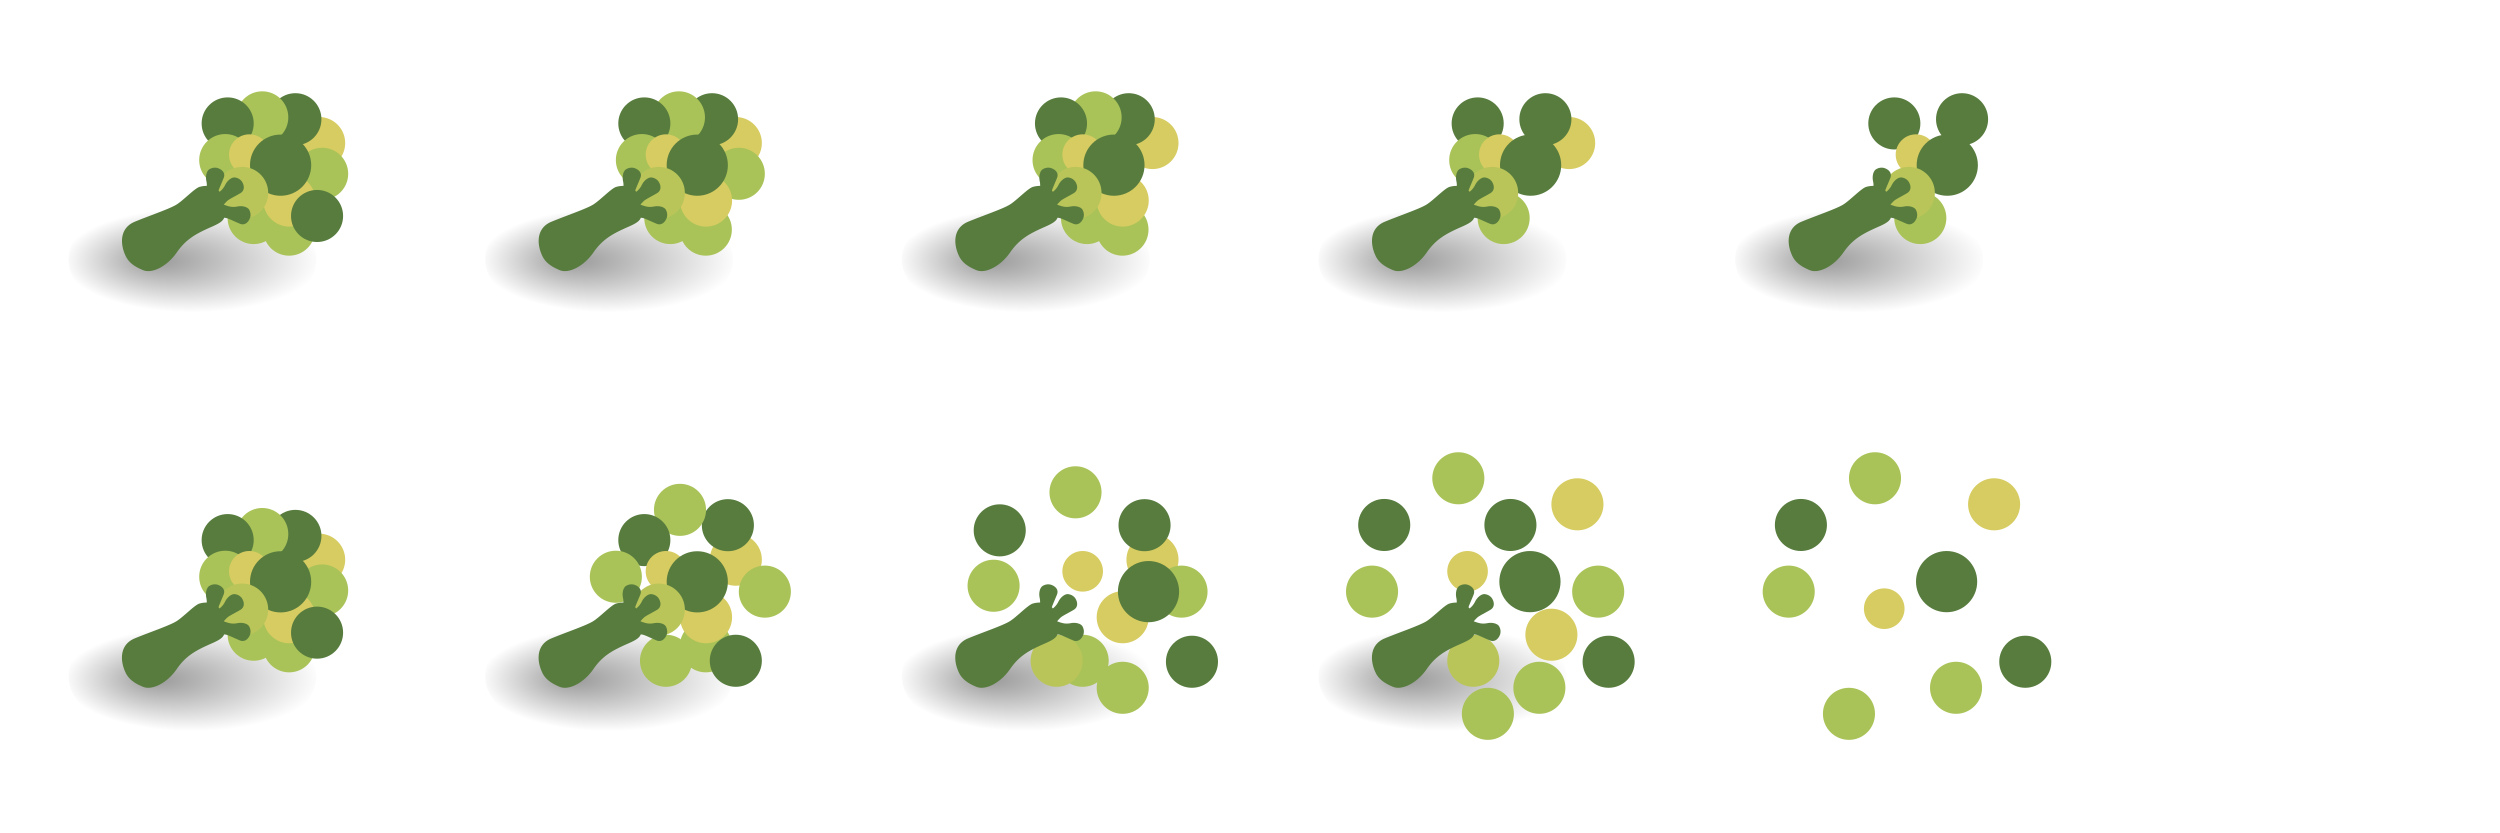 <svg id="Layer_1" data-name="Layer 1" xmlns="http://www.w3.org/2000/svg" xmlns:xlink="http://www.w3.org/1999/xlink" width="1200" height="400" viewBox="0 0 1200 400"><defs><style>.cls-1{fill:url(#radial-gradient);}.cls-2{fill:#d7cc61;}.cls-3{fill:#a9c358;}.cls-4{fill:#577c3e;}.cls-5{fill:#b9c559;}.cls-6{fill:none;}.cls-7{fill:url(#radial-gradient-2);}.cls-8{fill:url(#radial-gradient-3);}.cls-9{fill:url(#radial-gradient-4);}.cls-10{fill:url(#radial-gradient-5);}.cls-11{fill:url(#radial-gradient-6);}.cls-12{fill:url(#radial-gradient-7);}.cls-13{fill:url(#radial-gradient-8);}.cls-14{fill:url(#radial-gradient-9);}</style><radialGradient id="radial-gradient" cx="538.73" cy="107.95" fx="526.083" r="43" gradientTransform="translate(-683.38 62.39) scale(1.44 0.58)" gradientUnits="userSpaceOnUse"><stop offset="0" stop-color="#010101" stop-opacity="0.4"/><stop offset="1" stop-color="#010101" stop-opacity="0"/></radialGradient><radialGradient id="radial-gradient-2" cx="538.73" cy="369.48" fx="526.083" r="43" gradientTransform="translate(-683.38 111.76) scale(1.44 0.58)" xlink:href="#radial-gradient"/><radialGradient id="radial-gradient-3" cx="677.63" cy="369.48" fx="664.977" r="43" gradientTransform="translate(-683.38 111.76) scale(1.44 0.58)" xlink:href="#radial-gradient"/><radialGradient id="radial-gradient-4" cx="816.52" cy="369.48" fx="803.87" r="43" gradientTransform="translate(-683.38 111.76) scale(1.44 0.58)" xlink:href="#radial-gradient"/><radialGradient id="radial-gradient-5" cx="955.41" cy="369.48" fx="942.763" r="43" gradientTransform="translate(-683.38 111.76) scale(1.44 0.58)" xlink:href="#radial-gradient"/><radialGradient id="radial-gradient-6" cx="677.63" cy="107.95" fx="664.977" r="43" xlink:href="#radial-gradient"/><radialGradient id="radial-gradient-7" cx="816.52" cy="107.95" fx="803.87" r="43" xlink:href="#radial-gradient"/><radialGradient id="radial-gradient-8" cx="955.41" cy="107.95" fx="942.763" r="43" xlink:href="#radial-gradient"/><radialGradient id="radial-gradient-9" cx="1094.31" cy="107.95" fx="1081.657" r="43" xlink:href="#radial-gradient"/></defs><title>Brokkoli_spritesheet</title><ellipse class="cls-1" cx="92.37" cy="124.57" rx="59.5" ry="31.6"/><circle class="cls-2" cx="153.19" cy="68.66" r="12.5"/><circle class="cls-3" cx="154.63" cy="83.42" r="12.5"/><circle class="cls-4" cx="141.79" cy="57.23" r="12.5"/><circle class="cls-3" cx="125.89" cy="56.33" r="12.5"/><circle class="cls-4" cx="109.28" cy="59.25" r="12.5"/><circle class="cls-3" cx="108.11" cy="76.84" r="12.5"/><circle class="cls-2" cx="119.68" cy="74.23" r="9.75"/><circle class="cls-3" cx="138.79" cy="110.23" r="12.5"/><circle class="cls-3" cx="121.75" cy="104.67" r="12.5"/><circle class="cls-2" cx="138.9" cy="96.27" r="12.5"/><circle class="cls-4" cx="152.19" cy="103.67" r="12.5"/><circle class="cls-4" cx="134.69" cy="79.28" r="14.69"/><circle class="cls-5" cx="116.24" cy="92.61" r="12.5"/><path class="cls-4" d="M120.05,104.52a4.86,4.86,0,0,0-.34-3.63c-.6-1.47-3.17-2.27-5.76-1.77s-4.15,0-6.54-.89a19.64,19.64,0,0,1,1.77-1.88c1-.85,4-2.31,6.21-3.63s1.92-3.78.7-5.62A4.81,4.81,0,0,0,113,85.23c-1.53-.39-3.75,1.18-4.93,3.55a9.19,9.19,0,0,1-2.67,3.29,4.91,4.91,0,0,0-.49-.6c.49-1.48,1.65-4,2.46-6.06,1-2.41-.85-4.12-3-4.78a4.94,4.94,0,0,0-3.63.49c-1.46.66-2.22,3.26-1.68,5.82a9.37,9.37,0,0,1,.22,2.29,12.37,12.37,0,0,0-3.45.46c-2.41.67-7.78,6.49-11.21,8.57s-12.72,5.2-19.9,8.16-7.25,10.43-4.42,16.41c1.41,3,4,5.07,8.43,6.86s11.61-2,16.09-8.47,9.26-9.06,16.86-12.39c3.66-1.61,5.32-2.7,5.92-4.32a7.48,7.48,0,0,1,1,.15c1.29.31,4.19,1.76,6.57,2.74S119.3,106.62,120.05,104.52Z"/><rect class="cls-6" width="200" height="200"/><ellipse class="cls-7" cx="92.37" cy="324.57" rx="59.5" ry="31.6"/><circle class="cls-2" cx="153.19" cy="268.66" r="12.5"/><circle class="cls-3" cx="154.63" cy="283.42" r="12.5"/><circle class="cls-4" cx="141.79" cy="257.23" r="12.5"/><circle class="cls-3" cx="125.89" cy="256.33" r="12.5"/><circle class="cls-4" cx="109.28" cy="259.25" r="12.5"/><circle class="cls-3" cx="108.11" cy="276.84" r="12.5"/><circle class="cls-2" cx="119.68" cy="274.23" r="9.75"/><circle class="cls-3" cx="138.79" cy="310.23" r="12.5"/><circle class="cls-3" cx="121.75" cy="304.67" r="12.5"/><circle class="cls-2" cx="138.9" cy="296.27" r="12.5"/><circle class="cls-4" cx="152.19" cy="303.67" r="12.5"/><circle class="cls-4" cx="134.69" cy="279.28" r="14.69"/><circle class="cls-5" cx="116.24" cy="292.61" r="12.5"/><path class="cls-4" d="M120.05,304.52a4.86,4.86,0,0,0-.34-3.63c-.6-1.47-3.17-2.27-5.76-1.77s-4.15,0-6.54-.89a19.64,19.64,0,0,1,1.77-1.88c1-.85,4-2.31,6.21-3.63s1.92-3.78.7-5.62a4.81,4.81,0,0,0-3.12-1.87c-1.53-.39-3.75,1.18-4.93,3.55a9.19,9.19,0,0,1-2.67,3.29,4.91,4.91,0,0,0-.49-.6c.49-1.48,1.65-4,2.46-6.06,1-2.41-.85-4.12-3-4.78a4.94,4.94,0,0,0-3.63.49c-1.46.66-2.22,3.26-1.68,5.82a9.37,9.37,0,0,1,.22,2.29,12.37,12.37,0,0,0-3.45.46c-2.41.67-7.78,6.49-11.21,8.57s-12.72,5.2-19.9,8.16-7.25,10.43-4.42,16.41c1.41,3,4,5.07,8.43,6.86s11.61-1.95,16.09-8.47,9.26-9.06,16.86-12.39c3.66-1.61,5.32-2.7,5.92-4.32a7.48,7.48,0,0,1,1,.15c1.29.31,4.19,1.76,6.57,2.74S119.3,306.62,120.05,304.52Z"/><rect class="cls-6" y="200" width="200" height="200"/><ellipse class="cls-8" cx="292.37" cy="324.57" rx="59.5" ry="31.6"/><circle class="cls-2" cx="353.19" cy="268.66" r="12.5"/><circle class="cls-3" cx="367.13" cy="283.98" r="12.5"/><circle class="cls-4" cx="349.38" cy="252.09" r="12.5"/><circle class="cls-3" cx="326.4" cy="244.73" r="12.5"/><circle class="cls-4" cx="309.28" cy="259.25" r="12.5"/><circle class="cls-3" cx="295.61" cy="276.84" r="12.5"/><circle class="cls-2" cx="319.68" cy="274.23" r="9.75"/><circle class="cls-3" cx="338.79" cy="310.23" r="12.5"/><circle class="cls-3" cx="319.68" cy="317.17" r="12.5"/><circle class="cls-2" cx="338.9" cy="296.27" r="12.5"/><circle class="cls-4" cx="353.19" cy="317.17" r="12.5"/><circle class="cls-4" cx="334.69" cy="279.28" r="14.69"/><circle class="cls-5" cx="316.24" cy="292.61" r="12.5"/><path class="cls-4" d="M320.05,304.52a4.86,4.86,0,0,0-.34-3.63c-.6-1.47-3.17-2.27-5.76-1.77s-4.15,0-6.54-.89a19.64,19.64,0,0,1,1.77-1.88c1-.85,4-2.31,6.21-3.63s1.92-3.78.7-5.62a4.81,4.81,0,0,0-3.12-1.87c-1.53-.39-3.75,1.18-4.93,3.55a9.19,9.19,0,0,1-2.67,3.29,4.91,4.91,0,0,0-.49-.6c.49-1.48,1.65-4,2.46-6.06,1-2.41-.85-4.12-3-4.78a4.94,4.94,0,0,0-3.63.49c-1.46.66-2.22,3.26-1.68,5.82a9.37,9.37,0,0,1,.22,2.29,12.37,12.37,0,0,0-3.45.46c-2.41.67-7.78,6.49-11.21,8.57s-12.72,5.2-19.9,8.16-7.25,10.43-4.42,16.41c1.41,3,4.05,5.07,8.43,6.86s11.61-1.95,16.09-8.47,9.26-9.06,16.86-12.39c3.66-1.61,5.32-2.7,5.92-4.32a7.48,7.48,0,0,1,1,.15c1.29.31,4.19,1.76,6.57,2.74S319.3,306.62,320.05,304.52Z"/><rect class="cls-6" x="200" y="200" width="200" height="200"/><ellipse class="cls-9" cx="492.37" cy="324.57" rx="59.5" ry="31.6"/><circle class="cls-2" cx="553.19" cy="268.66" r="12.5"/><circle class="cls-3" cx="567.13" cy="283.98" r="12.5"/><circle class="cls-4" cx="549.38" cy="252.09" r="12.5"/><circle class="cls-3" cx="516.24" cy="236.31" r="12.5"/><circle class="cls-4" cx="479.87" cy="254.57" r="12.5"/><circle class="cls-3" cx="476.92" cy="281.16" r="12.5"/><circle class="cls-2" cx="519.68" cy="274.23" r="9.75"/><circle class="cls-3" cx="538.9" cy="330.14" r="12.5"/><circle class="cls-3" cx="519.68" cy="317.17" r="12.5"/><circle class="cls-2" cx="538.9" cy="296.27" r="12.5"/><circle class="cls-4" cx="572.14" cy="317.64" r="12.5"/><circle class="cls-4" cx="551.29" cy="283.98" r="14.69"/><circle class="cls-5" cx="507.18" cy="317.17" r="12.5"/><path class="cls-4" d="M520.05,304.52a4.86,4.86,0,0,0-.34-3.63c-.6-1.47-3.17-2.27-5.76-1.77s-4.15,0-6.54-.89a19.64,19.64,0,0,1,1.77-1.88c1-.85,4-2.31,6.21-3.63s1.92-3.78.7-5.62a4.81,4.81,0,0,0-3.12-1.87c-1.53-.39-3.75,1.18-4.93,3.55a9.19,9.19,0,0,1-2.67,3.29,4.91,4.91,0,0,0-.49-.6c.49-1.48,1.65-4,2.46-6.06,1-2.41-.85-4.12-3-4.78a4.94,4.94,0,0,0-3.63.49c-1.46.66-2.22,3.26-1.68,5.82a9.37,9.37,0,0,1,.22,2.29,12.37,12.37,0,0,0-3.45.46c-2.41.67-7.78,6.49-11.21,8.57s-12.72,5.2-19.9,8.16-7.25,10.43-4.42,16.41c1.41,3,4.05,5.07,8.43,6.86s11.61-1.95,16.09-8.47,9.26-9.06,16.86-12.39c3.66-1.61,5.32-2.7,5.92-4.32a7.48,7.48,0,0,1,1,.15c1.29.31,4.19,1.76,6.57,2.74S519.3,306.62,520.05,304.52Z"/><rect class="cls-6" x="400" y="200" width="200" height="200"/><ellipse class="cls-10" cx="692.37" cy="324.57" rx="59.5" ry="31.6"/><circle class="cls-2" cx="757.17" cy="242.07" r="12.5"/><circle class="cls-3" cx="767.13" cy="283.98" r="12.5"/><circle class="cls-4" cx="725" cy="251.99" r="12.5"/><circle class="cls-3" cx="700" cy="229.57" r="12.5"/><circle class="cls-4" cx="664.43" cy="251.99" r="12.5"/><circle class="cls-3" cx="658.58" cy="283.98" r="12.5"/><circle class="cls-2" cx="704.43" cy="274.23" r="9.75"/><circle class="cls-3" cx="738.9" cy="330.14" r="12.5"/><circle class="cls-3" cx="714.18" cy="342.64" r="12.5"/><circle class="cls-2" cx="744.67" cy="304.67" r="12.5"/><circle class="cls-4" cx="772.14" cy="317.64" r="12.5"/><circle class="cls-4" cx="734.37" cy="279.18" r="14.69"/><circle class="cls-5" cx="707.18" cy="317.17" r="12.5"/><path class="cls-4" d="M720.05,304.52a4.86,4.86,0,0,0-.34-3.63c-.6-1.47-3.17-2.27-5.76-1.77s-4.15,0-6.54-.89a19.64,19.64,0,0,1,1.77-1.88c1-.85,4-2.31,6.21-3.63s1.92-3.78.7-5.62a4.81,4.81,0,0,0-3.12-1.87c-1.53-.39-3.75,1.18-4.93,3.55a9.19,9.19,0,0,1-2.67,3.29,4.91,4.91,0,0,0-.49-.6c.49-1.48,1.65-4,2.46-6.06.95-2.41-.85-4.12-3-4.78a4.94,4.94,0,0,0-3.63.49c-1.46.66-2.22,3.26-1.68,5.82a9.37,9.37,0,0,1,.22,2.29,12.37,12.37,0,0,0-3.45.46c-2.41.67-7.78,6.49-11.21,8.57s-12.72,5.2-19.9,8.16-7.25,10.43-4.42,16.41c1.41,3,4.05,5.07,8.43,6.86s11.61-1.95,16.09-8.47,9.26-9.06,16.86-12.39c3.66-1.61,5.32-2.7,5.92-4.32a7.48,7.48,0,0,1,1,.15c1.29.31,4.19,1.76,6.57,2.74S719.3,306.62,720.05,304.52Z"/><rect class="cls-6" x="600" y="200" width="200" height="200"/><circle class="cls-2" cx="957.17" cy="242.07" r="12.5"/><circle class="cls-3" cx="900" cy="229.57" r="12.5"/><circle class="cls-4" cx="864.43" cy="251.99" r="12.5"/><circle class="cls-3" cx="858.58" cy="283.98" r="12.5"/><circle class="cls-2" cx="904.43" cy="292.17" r="9.75"/><circle class="cls-3" cx="938.9" cy="330.14" r="12.5"/><circle class="cls-3" cx="887.5" cy="342.64" r="12.5"/><circle class="cls-4" cx="972.14" cy="317.64" r="12.5"/><circle class="cls-4" cx="934.37" cy="279.18" r="14.69"/><rect class="cls-6" x="800" y="200" width="200" height="200"/><ellipse class="cls-11" cx="292.37" cy="124.57" rx="59.5" ry="31.6"/><circle class="cls-2" cx="353.19" cy="68.66" r="12.5"/><circle class="cls-3" cx="354.63" cy="83.42" r="12.5"/><circle class="cls-4" cx="341.79" cy="57.23" r="12.5"/><circle class="cls-3" cx="325.89" cy="56.33" r="12.5"/><circle class="cls-4" cx="309.28" cy="59.25" r="12.5"/><circle class="cls-3" cx="308.11" cy="76.84" r="12.5"/><circle class="cls-2" cx="319.68" cy="74.23" r="9.75"/><circle class="cls-3" cx="338.79" cy="110.23" r="12.5"/><circle class="cls-3" cx="321.75" cy="104.67" r="12.5"/><circle class="cls-2" cx="338.9" cy="96.27" r="12.5"/><circle class="cls-4" cx="334.69" cy="79.28" r="14.69"/><circle class="cls-5" cx="316.24" cy="92.61" r="12.5"/><path class="cls-4" d="M320.05,104.52a4.86,4.86,0,0,0-.34-3.63c-.6-1.47-3.17-2.27-5.76-1.77s-4.15,0-6.54-.89a19.64,19.64,0,0,1,1.77-1.88c1-.85,4-2.31,6.21-3.63s1.92-3.78.7-5.62A4.81,4.81,0,0,0,313,85.23c-1.53-.39-3.75,1.18-4.93,3.55a9.19,9.19,0,0,1-2.67,3.29,4.91,4.91,0,0,0-.49-.6c.49-1.48,1.65-4,2.46-6.06,1-2.41-.85-4.12-3-4.78a4.94,4.94,0,0,0-3.63.49c-1.46.66-2.22,3.26-1.68,5.82a9.37,9.37,0,0,1,.22,2.29,12.37,12.37,0,0,0-3.45.46c-2.41.67-7.78,6.49-11.21,8.57s-12.72,5.2-19.9,8.16-7.25,10.43-4.42,16.41c1.41,3,4.05,5.07,8.43,6.86s11.61-2,16.09-8.47,9.26-9.06,16.86-12.39c3.66-1.61,5.32-2.7,5.92-4.32a7.48,7.48,0,0,1,1,.15c1.29.31,4.19,1.76,6.57,2.74S319.3,106.62,320.05,104.52Z"/><rect class="cls-6" x="200" width="200" height="200"/><ellipse class="cls-12" cx="492.37" cy="124.57" rx="59.5" ry="31.6"/><circle class="cls-2" cx="553.19" cy="68.66" r="12.5"/><circle class="cls-4" cx="541.79" cy="57.23" r="12.5"/><circle class="cls-3" cx="525.89" cy="56.33" r="12.5"/><circle class="cls-4" cx="509.28" cy="59.25" r="12.5"/><circle class="cls-3" cx="508.11" cy="76.84" r="12.5"/><circle class="cls-2" cx="519.68" cy="74.23" r="9.75"/><circle class="cls-3" cx="538.79" cy="110.23" r="12.5"/><circle class="cls-3" cx="521.75" cy="104.67" r="12.5"/><circle class="cls-2" cx="538.9" cy="96.27" r="12.5"/><circle class="cls-4" cx="534.69" cy="79.28" r="14.69"/><circle class="cls-5" cx="516.24" cy="92.61" r="12.5"/><path class="cls-4" d="M520.05,104.52a4.86,4.86,0,0,0-.34-3.63c-.6-1.47-3.17-2.27-5.76-1.77s-4.15,0-6.54-.89a19.64,19.64,0,0,1,1.77-1.88c1-.85,4-2.31,6.21-3.63s1.92-3.78.7-5.62A4.81,4.81,0,0,0,513,85.23c-1.53-.39-3.75,1.18-4.93,3.55a9.19,9.19,0,0,1-2.67,3.29,4.91,4.91,0,0,0-.49-.6c.49-1.48,1.65-4,2.46-6.06,1-2.41-.85-4.12-3-4.78a4.94,4.94,0,0,0-3.63.49c-1.46.66-2.22,3.26-1.68,5.82a9.37,9.37,0,0,1,.22,2.29,12.37,12.37,0,0,0-3.45.46c-2.41.67-7.78,6.49-11.21,8.57s-12.72,5.2-19.9,8.16-7.25,10.43-4.42,16.41c1.41,3,4.05,5.07,8.43,6.86s11.61-2,16.09-8.47,9.26-9.06,16.86-12.39c3.66-1.61,5.32-2.7,5.92-4.32a7.48,7.48,0,0,1,1,.15c1.29.31,4.19,1.76,6.57,2.74S519.3,106.62,520.05,104.52Z"/><rect class="cls-6" x="400" width="200" height="200"/><ellipse class="cls-13" cx="692.37" cy="124.57" rx="59.5" ry="31.6"/><circle class="cls-2" cx="753.19" cy="68.66" r="12.5"/><circle class="cls-4" cx="741.79" cy="57.23" r="12.5"/><circle class="cls-4" cx="709.28" cy="59.25" r="12.5"/><circle class="cls-3" cx="708.11" cy="76.84" r="12.5"/><circle class="cls-2" cx="719.68" cy="74.23" r="9.75"/><circle class="cls-3" cx="721.75" cy="104.67" r="12.5"/><circle class="cls-4" cx="734.69" cy="79.28" r="14.69"/><circle class="cls-5" cx="716.24" cy="92.61" r="12.5"/><path class="cls-4" d="M720.05,104.52a4.86,4.86,0,0,0-.34-3.63c-.6-1.47-3.17-2.27-5.76-1.77s-4.15,0-6.54-.89a19.64,19.64,0,0,1,1.77-1.88c1-.85,4-2.31,6.21-3.63s1.92-3.78.7-5.62A4.81,4.81,0,0,0,713,85.23c-1.53-.39-3.75,1.18-4.93,3.55a9.19,9.19,0,0,1-2.67,3.29,4.91,4.91,0,0,0-.49-.6c.49-1.48,1.65-4,2.46-6.06.95-2.41-.85-4.12-3-4.78a4.94,4.94,0,0,0-3.63.49c-1.46.66-2.22,3.26-1.68,5.82a9.37,9.37,0,0,1,.22,2.29,12.37,12.37,0,0,0-3.45.46c-2.41.67-7.78,6.49-11.21,8.57s-12.72,5.2-19.9,8.16-7.25,10.43-4.42,16.41c1.41,3,4.05,5.07,8.43,6.86s11.61-2,16.09-8.47,9.26-9.06,16.86-12.39c3.66-1.61,5.32-2.7,5.92-4.32a7.48,7.48,0,0,1,1,.15c1.29.31,4.19,1.76,6.57,2.74S719.3,106.62,720.05,104.52Z"/><rect class="cls-6" x="600" width="200" height="200"/><ellipse class="cls-14" cx="892.37" cy="124.57" rx="59.5" ry="31.6"/><circle class="cls-4" cx="941.79" cy="57.23" r="12.5"/><circle class="cls-4" cx="909.28" cy="59.25" r="12.5"/><circle class="cls-2" cx="919.68" cy="74.23" r="9.75"/><circle class="cls-3" cx="921.75" cy="104.67" r="12.5"/><circle class="cls-4" cx="934.69" cy="79.28" r="14.69"/><circle class="cls-5" cx="916.24" cy="92.61" r="12.5"/><path class="cls-4" d="M920.05,104.52a4.86,4.86,0,0,0-.34-3.63c-.6-1.47-3.17-2.27-5.76-1.77s-4.15,0-6.54-.89a19.64,19.64,0,0,1,1.77-1.88c1-.85,4-2.31,6.21-3.63s1.92-3.78.7-5.62A4.81,4.81,0,0,0,913,85.23c-1.53-.39-3.75,1.18-4.93,3.55a9.19,9.19,0,0,1-2.67,3.29,4.91,4.91,0,0,0-.49-.6c.49-1.48,1.65-4,2.46-6.06.95-2.41-.85-4.12-3-4.78a4.94,4.94,0,0,0-3.63.49c-1.46.66-2.22,3.26-1.68,5.82a9.37,9.37,0,0,1,.22,2.29,12.37,12.37,0,0,0-3.45.46c-2.41.67-7.78,6.49-11.21,8.57s-12.72,5.2-19.9,8.16-7.25,10.43-4.42,16.41c1.41,3,4.05,5.07,8.43,6.86s11.61-2,16.09-8.47,9.26-9.06,16.86-12.39c3.66-1.61,5.32-2.7,5.92-4.32a7.48,7.48,0,0,1,1,.15c1.29.31,4.19,1.76,6.57,2.74S919.3,106.62,920.05,104.52Z"/><rect class="cls-6" x="800" width="200" height="200"/></svg>
